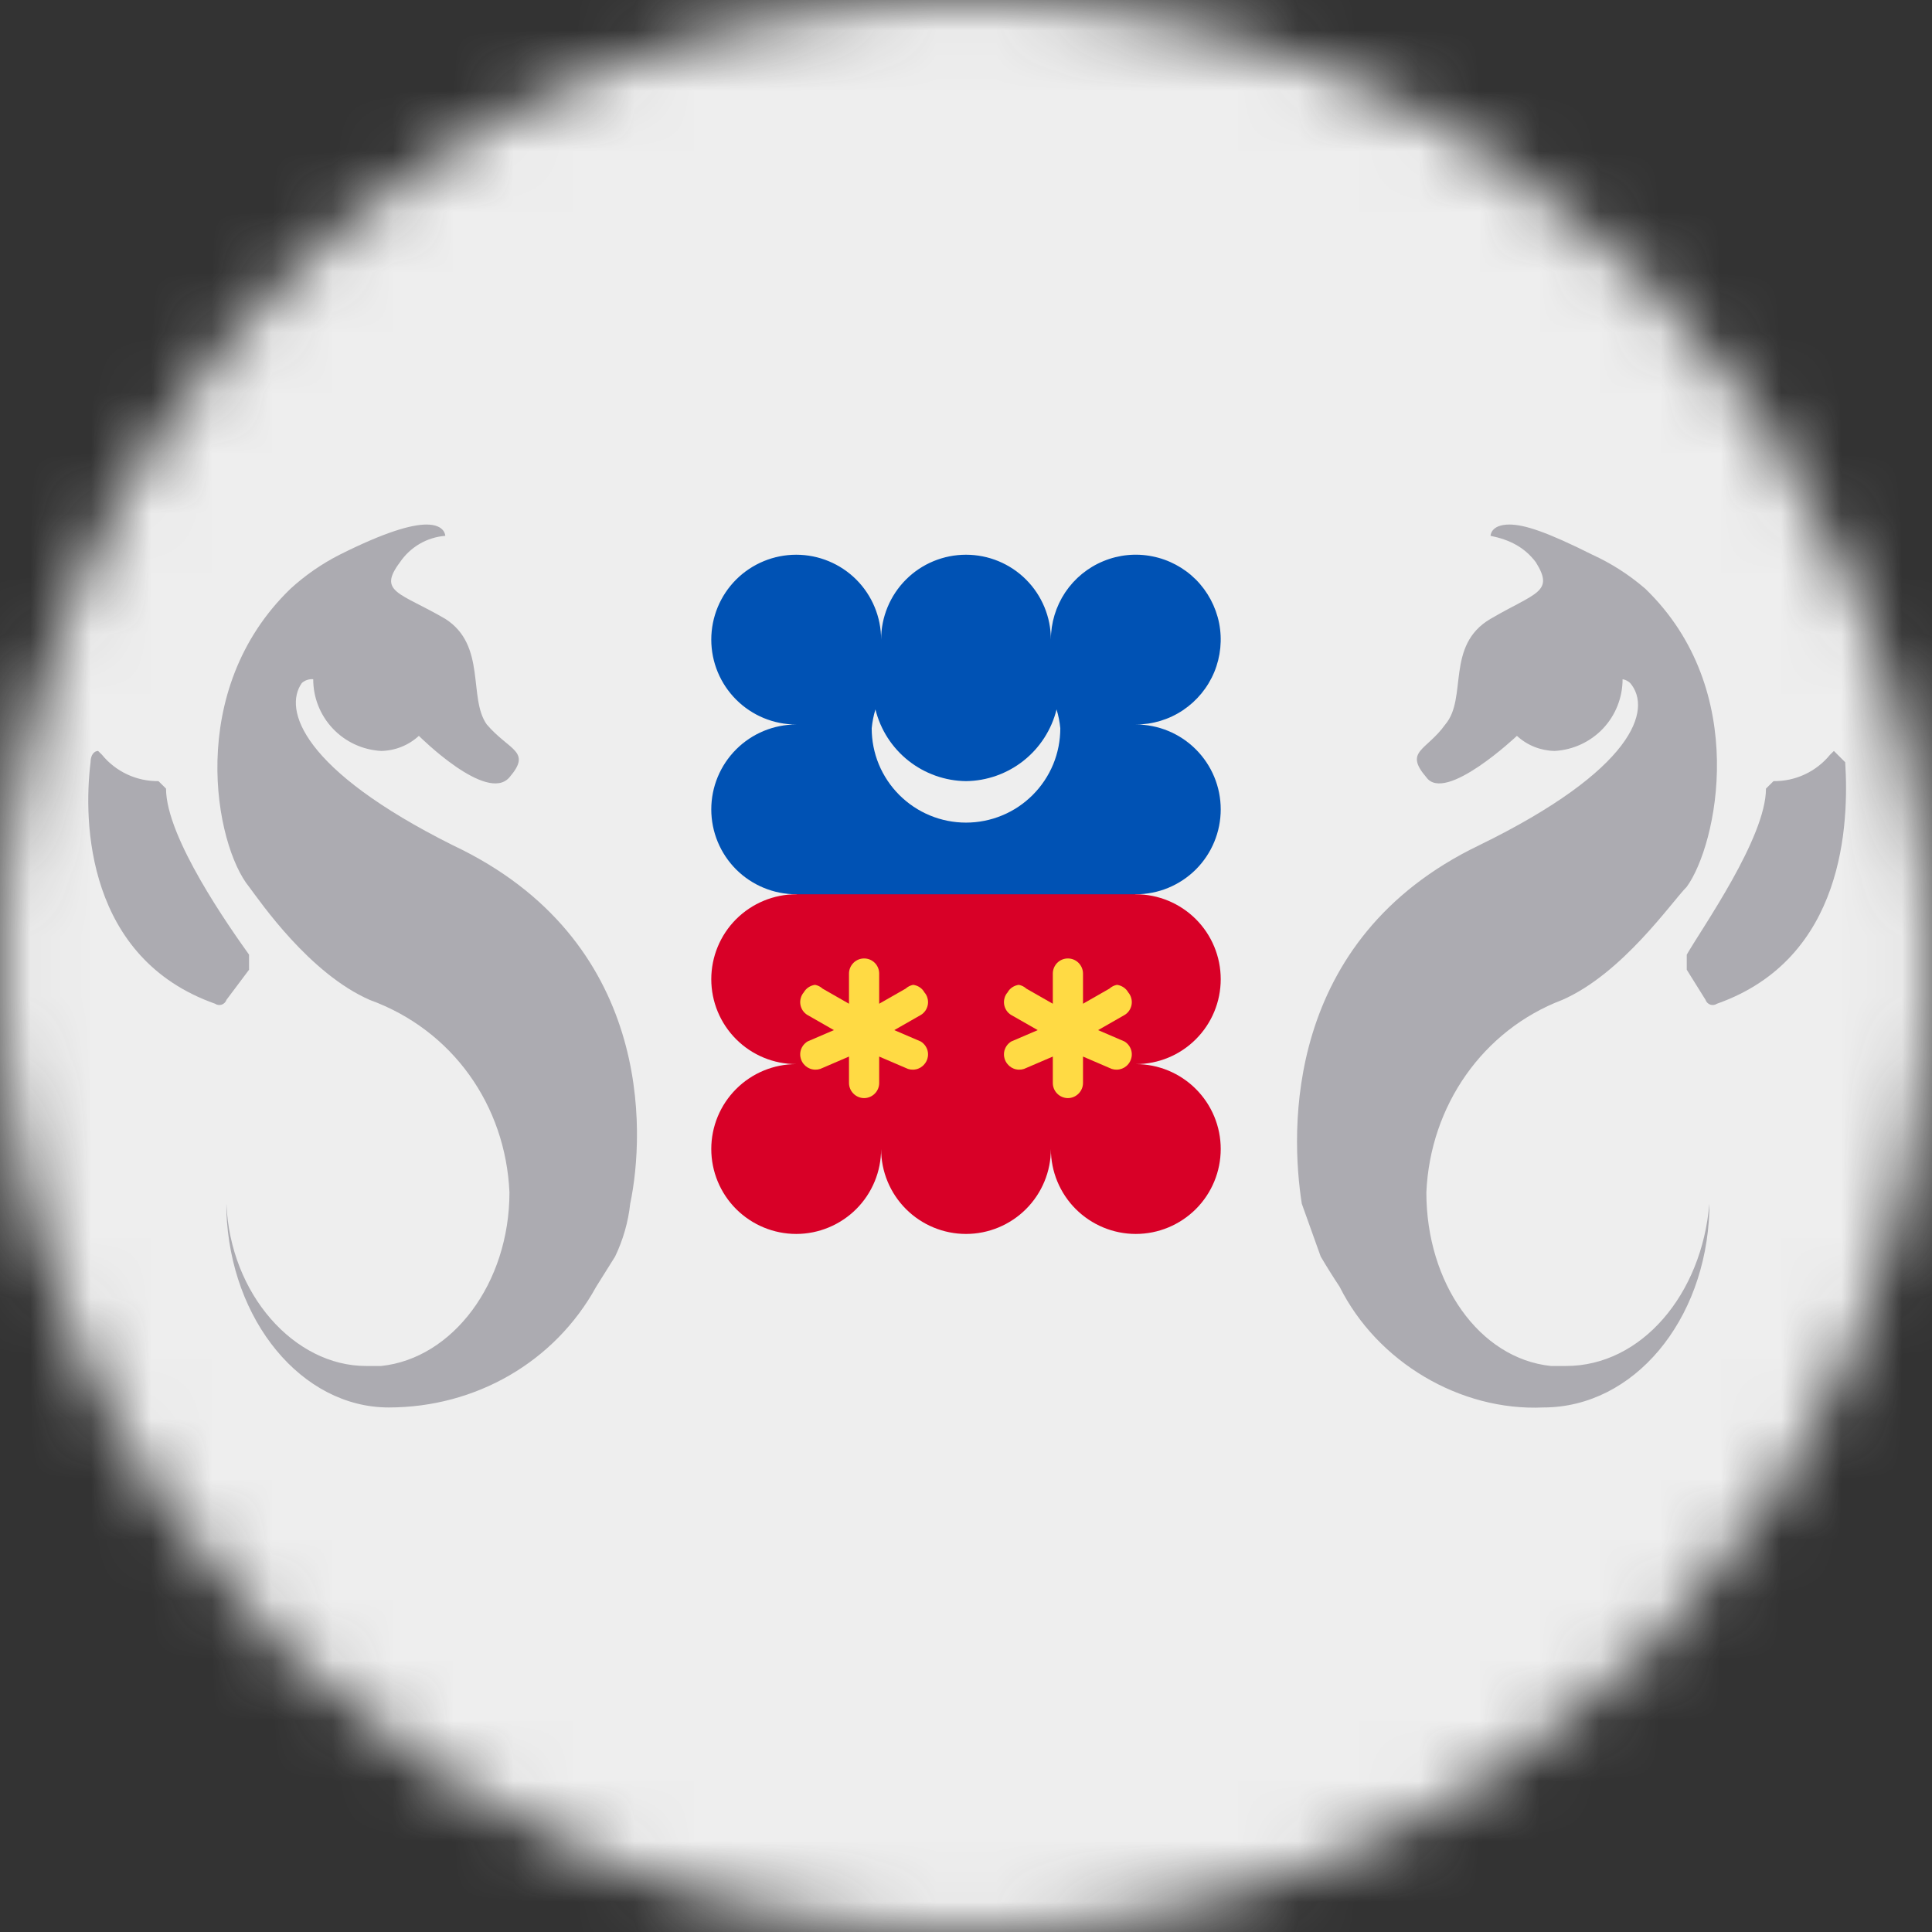 <svg width="32" height="32" viewBox="0 0 32 32" fill="none" xmlns="http://www.w3.org/2000/svg">
<rect x="0" y="0" width="32" height="32" fill="#333333" stroke="none"/>
<g clip-path="url(#clip0_859_8063)">
<mask id="mask0_859_8063" style="mask-type:alpha" maskUnits="userSpaceOnUse" x="0" y="0" width="32" height="32">
<path d="M16 32C24.837 32 32 24.837 32 16C32 7.163 24.837 0 16 0C7.163 0 0 7.163 0 16C0 24.837 7.163 32 16 32Z" fill="white"/>
</mask>
<g mask="url(#mask0_859_8063)">
<path d="M0 0H32V32H0V0Z" fill="#EEEEEE"/>
<path d="M7.063 8.688C6.813 8.688 6.375 8.812 5.625 9.188C5.33 9.338 5.057 9.527 4.813 9.75C3.063 11.438 3.563 14 4.125 14.688C4.313 14.938 5.125 16.125 6.125 16.562C7.5 17.062 8.375 18.312 8.438 19.75C8.438 21.25 7.5 22.5 6.313 22.625H6.063C4.875 22.625 3.813 21.438 3.75 19.938V20.062C3.813 21.875 5 23.312 6.438 23.312C7.875 23.312 9.188 22.562 9.875 21.312L10.188 20.812C10.32 20.537 10.405 20.241 10.438 19.938C10.688 18.75 10.812 15.562 7.5 14C5 12.75 4.688 11.75 5 11.312C5.025 11.29 5.055 11.273 5.087 11.262C5.12 11.251 5.154 11.247 5.188 11.25C5.187 11.554 5.304 11.847 5.513 12.068C5.722 12.289 6.009 12.421 6.313 12.438C6.545 12.434 6.767 12.345 6.938 12.188C6.938 12.188 8.063 13.312 8.438 12.875C8.813 12.438 8.438 12.438 8.063 12C7.75 11.562 8.063 10.688 7.375 10.25C6.625 9.812 6.25 9.812 6.625 9.312C6.709 9.188 6.82 9.084 6.95 9.008C7.08 8.932 7.225 8.887 7.375 8.875C7.375 8.875 7.375 8.688 7.063 8.688ZM25 8.688C24.688 8.688 24.688 8.875 24.688 8.875C25 8.938 25.25 9.062 25.438 9.312C25.75 9.812 25.438 9.812 24.688 10.25C23.938 10.688 24.312 11.562 23.938 12C23.625 12.438 23.25 12.438 23.625 12.875C23.938 13.312 25.125 12.188 25.125 12.188C25.295 12.345 25.518 12.434 25.75 12.438C26.054 12.421 26.34 12.289 26.55 12.068C26.759 11.847 26.875 11.554 26.875 11.25C26.922 11.258 26.965 11.28 27 11.312C27.375 11.75 27.062 12.75 24.5 14C21.25 15.562 21.375 18.75 21.562 19.938L21.875 20.812C21.975 20.982 22.079 21.148 22.188 21.312C22.812 22.562 24.188 23.375 25.562 23.312C27.062 23.312 28.25 21.875 28.312 20.062V19.938C28.188 21.438 27.188 22.625 25.938 22.625H25.688C24.5 22.5 23.625 21.25 23.625 19.75C23.688 18.312 24.562 17.062 25.875 16.562C26.875 16.125 27.688 14.938 27.938 14.688C28.438 14 29 11.438 27.25 9.75C26.986 9.522 26.692 9.333 26.375 9.188C25.625 8.812 25.25 8.688 25 8.688ZM1.625 12.438C1.563 12.438 1.5 12.5 1.5 12.625C1.375 13.625 1.438 15.875 3.563 16.625C3.578 16.636 3.596 16.642 3.615 16.645C3.634 16.648 3.654 16.646 3.672 16.64C3.69 16.634 3.706 16.624 3.72 16.61C3.733 16.597 3.744 16.581 3.75 16.562L4.125 16.062V15.812C3.813 15.375 2.75 13.875 2.75 13.062L2.625 12.938C2.446 12.94 2.268 12.902 2.106 12.826C1.944 12.75 1.801 12.639 1.688 12.5L1.625 12.438ZM30.375 12.438L30.312 12.5C30.199 12.639 30.056 12.75 29.894 12.826C29.732 12.902 29.554 12.94 29.375 12.938L29.25 13.062C29.25 13.875 28.188 15.375 27.938 15.812V16.062L28.25 16.562C28.256 16.581 28.267 16.597 28.28 16.61C28.294 16.624 28.31 16.634 28.328 16.64C28.347 16.646 28.366 16.648 28.385 16.645C28.404 16.642 28.422 16.636 28.438 16.625C30.562 15.875 30.625 13.625 30.562 12.625L30.375 12.438Z" fill="#ACABB1"/>
<path d="M13.188 9.188C12.815 9.188 12.457 9.336 12.193 9.599C11.929 9.863 11.781 10.221 11.781 10.594C11.781 10.967 11.929 11.324 12.193 11.588C12.457 11.852 12.815 12 13.188 12C12.815 12 12.457 12.148 12.193 12.412C11.929 12.676 11.781 13.033 11.781 13.406C11.781 13.779 11.929 14.137 12.193 14.401C12.457 14.664 12.815 14.812 13.188 14.812L16 16.812L18.812 14.812C19.186 14.812 19.543 14.664 19.807 14.401C20.071 14.137 20.219 13.779 20.219 13.406C20.219 13.033 20.071 12.676 19.807 12.412C19.543 12.148 19.186 12 18.812 12C19.091 12 19.363 11.918 19.594 11.763C19.825 11.608 20.005 11.389 20.112 11.132C20.218 10.875 20.246 10.592 20.192 10.319C20.137 10.047 20.003 9.796 19.807 9.599C19.61 9.403 19.36 9.269 19.087 9.215C18.814 9.16 18.531 9.188 18.274 9.295C18.017 9.401 17.798 9.581 17.643 9.812C17.489 10.044 17.406 10.316 17.406 10.594C17.406 10.221 17.258 9.863 16.994 9.599C16.731 9.336 16.373 9.188 16 9.188C15.627 9.188 15.269 9.336 15.006 9.599C14.742 9.863 14.594 10.221 14.594 10.594C14.594 10.221 14.446 9.863 14.182 9.599C13.918 9.336 13.56 9.188 13.188 9.188Z" fill="#0052B4"/>
<path d="M13.188 20.438C12.815 20.438 12.457 20.289 12.193 20.026C11.929 19.762 11.781 19.404 11.781 19.031C11.781 18.658 11.929 18.301 12.193 18.037C12.457 17.773 12.815 17.625 13.188 17.625C12.815 17.625 12.457 17.477 12.193 17.213C11.929 16.949 11.781 16.592 11.781 16.219C11.781 15.846 11.929 15.488 12.193 15.224C12.457 14.961 12.815 14.812 13.188 14.812H18.812C19.186 14.812 19.543 14.961 19.807 15.224C20.071 15.488 20.219 15.846 20.219 16.219C20.219 16.592 20.071 16.949 19.807 17.213C19.543 17.477 19.186 17.625 18.812 17.625C19.186 17.625 19.543 17.773 19.807 18.037C20.071 18.301 20.219 18.658 20.219 19.031C20.219 19.404 20.071 19.762 19.807 20.026C19.543 20.289 19.186 20.438 18.812 20.438C18.439 20.438 18.082 20.289 17.818 20.026C17.554 19.762 17.406 19.404 17.406 19.031C17.406 19.404 17.258 19.762 16.994 20.026C16.731 20.289 16.373 20.438 16 20.438C15.627 20.438 15.269 20.289 15.006 20.026C14.742 19.762 14.594 19.404 14.594 19.031C14.594 19.404 14.446 19.762 14.182 20.026C13.918 20.289 13.56 20.438 13.188 20.438Z" fill="#D80027"/>
<path d="M14.5 11.75C14.469 11.852 14.448 11.957 14.438 12.062C14.438 12.268 14.478 12.471 14.556 12.66C14.635 12.85 14.75 13.022 14.895 13.167C15.04 13.312 15.213 13.428 15.402 13.506C15.592 13.585 15.795 13.625 16 13.625C16.205 13.625 16.408 13.585 16.598 13.506C16.788 13.428 16.96 13.312 17.105 13.167C17.25 13.022 17.365 12.85 17.444 12.66C17.522 12.471 17.562 12.268 17.562 12.062C17.552 11.957 17.531 11.852 17.5 11.75C17.417 12.086 17.224 12.385 16.953 12.6C16.681 12.815 16.346 12.934 16 12.938C15.654 12.934 15.319 12.815 15.047 12.6C14.775 12.385 14.583 12.086 14.5 11.75Z" fill="#EEEEEE"/>
<path d="M17.688 15.875C17.621 15.875 17.558 15.901 17.511 15.948C17.464 15.995 17.438 16.059 17.438 16.125V16.625L17 16.375C16.965 16.343 16.922 16.321 16.875 16.312C16.836 16.317 16.799 16.331 16.766 16.353C16.734 16.374 16.707 16.403 16.688 16.438C16.664 16.465 16.647 16.497 16.638 16.532C16.628 16.567 16.626 16.604 16.632 16.639C16.638 16.675 16.652 16.709 16.672 16.739C16.692 16.769 16.719 16.794 16.75 16.812L17.188 17.062L16.75 17.25C16.719 17.269 16.692 17.294 16.672 17.324C16.652 17.354 16.638 17.387 16.632 17.423C16.626 17.459 16.628 17.495 16.638 17.53C16.647 17.565 16.664 17.597 16.688 17.625C16.724 17.67 16.775 17.701 16.832 17.712C16.89 17.724 16.949 17.715 17 17.688L17.438 17.5V17.938C17.438 18.004 17.464 18.067 17.511 18.114C17.558 18.161 17.621 18.188 17.688 18.188C17.754 18.188 17.817 18.161 17.864 18.114C17.911 18.067 17.938 18.004 17.938 17.938V17.5L18.375 17.688C18.426 17.715 18.485 17.724 18.543 17.712C18.599 17.701 18.651 17.67 18.688 17.625C18.711 17.597 18.728 17.565 18.737 17.53C18.747 17.495 18.749 17.459 18.743 17.423C18.737 17.387 18.723 17.354 18.703 17.324C18.683 17.294 18.656 17.269 18.625 17.25L18.188 17.062L18.625 16.812C18.656 16.794 18.683 16.769 18.703 16.739C18.723 16.709 18.737 16.675 18.743 16.639C18.749 16.604 18.747 16.567 18.737 16.532C18.728 16.497 18.711 16.465 18.688 16.438C18.668 16.403 18.641 16.374 18.609 16.353C18.576 16.331 18.539 16.317 18.5 16.312C18.453 16.321 18.41 16.343 18.375 16.375L17.938 16.625V16.125C17.938 16.059 17.911 15.995 17.864 15.948C17.817 15.901 17.754 15.875 17.688 15.875ZM14.312 15.875C14.246 15.875 14.183 15.901 14.136 15.948C14.089 15.995 14.062 16.059 14.062 16.125V16.625L13.625 16.375C13.59 16.343 13.547 16.321 13.5 16.312C13.461 16.317 13.424 16.331 13.391 16.353C13.359 16.374 13.332 16.403 13.312 16.438C13.289 16.465 13.272 16.497 13.263 16.532C13.253 16.567 13.251 16.604 13.257 16.639C13.263 16.675 13.277 16.709 13.297 16.739C13.318 16.769 13.344 16.794 13.375 16.812L13.812 17.062L13.375 17.25C13.344 17.269 13.318 17.294 13.297 17.324C13.277 17.354 13.263 17.387 13.257 17.423C13.251 17.459 13.253 17.495 13.263 17.53C13.272 17.565 13.289 17.597 13.312 17.625C13.349 17.67 13.4 17.701 13.457 17.712C13.514 17.724 13.574 17.715 13.625 17.688L14.062 17.5V17.938C14.062 18.004 14.089 18.067 14.136 18.114C14.183 18.161 14.246 18.188 14.312 18.188C14.379 18.188 14.442 18.161 14.489 18.114C14.536 18.067 14.562 18.004 14.562 17.938V17.5L15 17.688C15.051 17.715 15.11 17.724 15.168 17.712C15.225 17.701 15.276 17.67 15.312 17.625C15.336 17.597 15.353 17.565 15.362 17.53C15.372 17.495 15.374 17.459 15.368 17.423C15.362 17.387 15.348 17.354 15.328 17.324C15.307 17.294 15.281 17.269 15.25 17.25L14.812 17.062L15.25 16.812C15.281 16.794 15.307 16.769 15.328 16.739C15.348 16.709 15.362 16.675 15.368 16.639C15.374 16.604 15.372 16.567 15.362 16.532C15.353 16.497 15.336 16.465 15.312 16.438C15.293 16.403 15.266 16.374 15.234 16.353C15.201 16.331 15.164 16.317 15.125 16.312C15.078 16.321 15.035 16.343 15 16.375L14.562 16.625V16.125C14.562 16.059 14.536 15.995 14.489 15.948C14.442 15.901 14.379 15.875 14.312 15.875Z" fill="#FFDA44"/>
</g>
</g>
<defs>
<clipPath id="clip0_859_8063">
<rect width="32" height="32" fill="white"/>
</clipPath>
</defs>
</svg>
